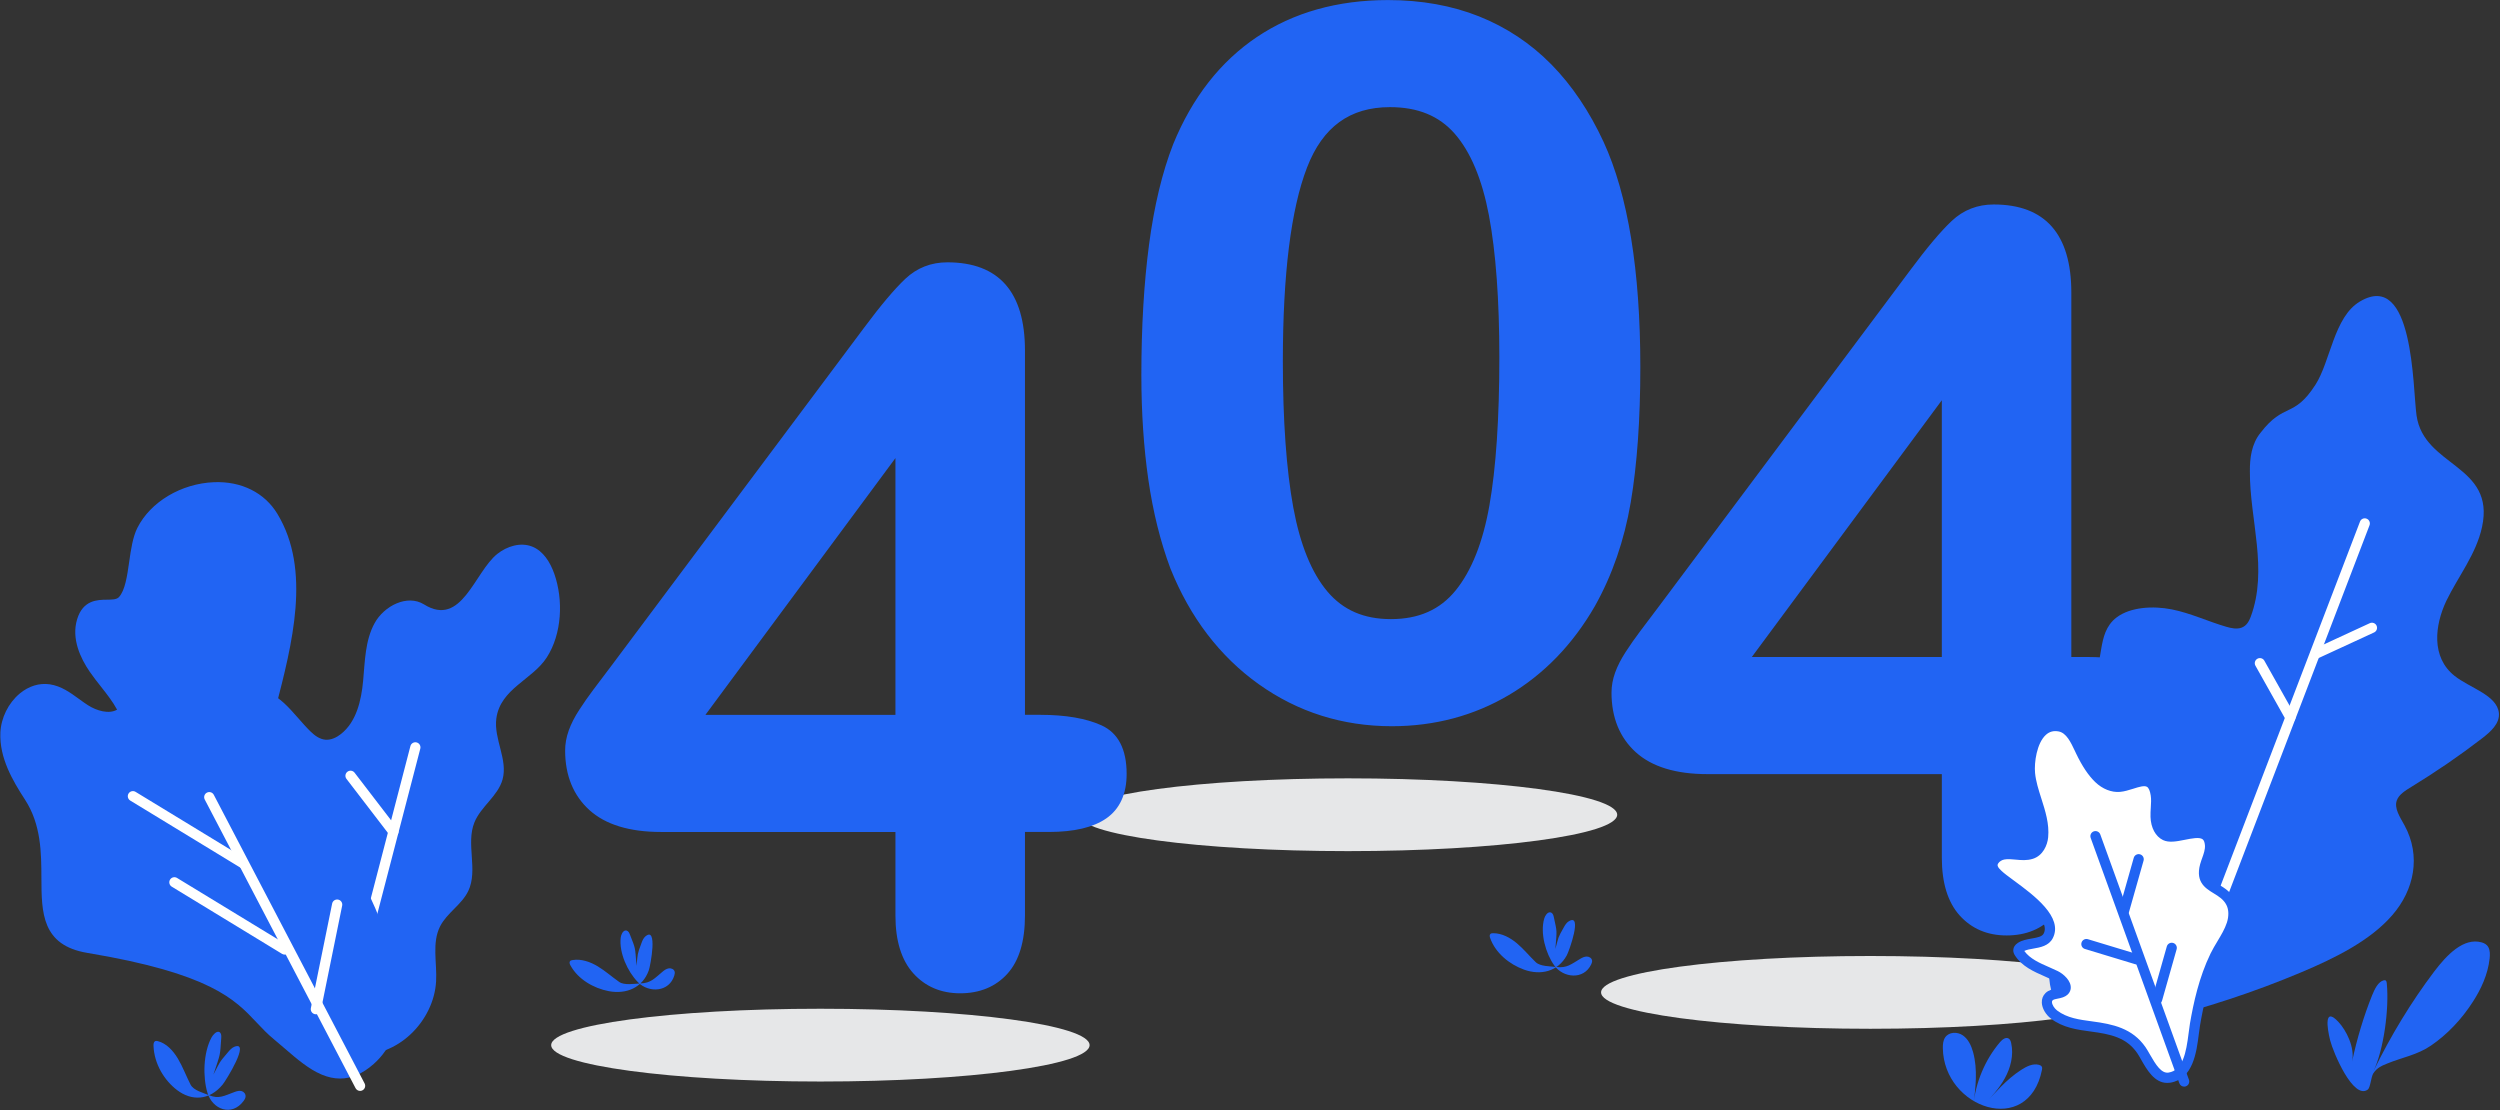 <svg fill="none" height="611" viewBox="0 0 1376 611" width="1376" xmlns="http://www.w3.org/2000/svg" xmlns:xlink="http://www.w3.org/1999/xlink"><rect x="0" y="0" width="1376" height="611" fill="#333333" stroke="none"/><clipPath id="a"><path d="m0 0h1376v611h-1376z"/></clipPath><g clip-path="url(#a)"><path d="m741.93 468.46c81.832 0 148.17-8.968 148.17-20.03s-66.338-20.03-148.17-20.03-148.17 8.968-148.17 20.03 66.338 20.03 148.17 20.03z" fill="#e6e7e8"/><path clip-rule="evenodd" d="m894.8 276.05c3.5-20.66 5.25-45.36 5.25-74.08 0-52.89-6.66-93.79-19.96-122.69-7.71-16.64-17.12-30.6-28.24-41.9-11.13-11.3-24.04-19.88-38.75-25.75-14.71-5.87-31.09-8.8-49.13-8.8-27.32 0-50.83 6.61-70.54 19.83-19.71 13.22-34.73 32.44-45.06 57.66-5.96 15.24-10.34 33.45-13.14 54.64-2.8 21.2-4.2 45.02-4.2 71.46 0 20.49 1.27 39.54 3.81 57.14 2.53 17.6 6.52 33.67 11.95 48.21 10.69 26.63 26.58 47.47 47.69 62.53s44.97 22.59 71.59 22.59c23.12 0 44.14-5.6 63.05-16.81 18.92-11.2 34.33-27.14 46.24-47.81 9.46-16.81 15.93-35.55 19.44-56.22zm-72.51-158.03c3.85 20.41 5.78 46.64 5.78 78.69 0 33.81-1.84 61.13-5.52 81.96-3.68 20.85-10.08 36.87-19.18 48.08-9.11 11.21-21.72 16.81-37.83 16.81-15.59 0-27.94-5.39-37.04-16.16-9.11-10.77-15.59-26.66-19.44-47.68s-5.78-47.99-5.78-80.92c0-48.51 4.51-84.42 13.53-107.71s25.09-34.94 48.21-34.94c16.11 0 28.72 5.21 37.83 15.63 9.11 10.43 15.58 25.84 19.44 46.24z" fill="#2164f3" fill-rule="evenodd"/><path clip-rule="evenodd" d="m692.84 376.6c21.49 15.33 46.12 23.11 73.22 23.11 23.53 0 45.22-5.79 64.47-17.19s35.14-27.82 47.26-48.85c9.56-17 16.21-36.22 19.76-57.13 3.51-20.71 5.29-45.79 5.29-74.55 0-53.06-6.8-94.73-20.22-123.87-7.8-16.86-17.49-31.22-28.79-42.7-11.34-11.52-24.7-20.4-39.71-26.39-14.98-5.97-31.86-9-50.17-9-27.76 0-52.02 6.83-72.1 20.31-20.09 13.47-35.6 33.3-46.11 58.97-6.01 15.39-10.49 33.99-13.3 55.3-2.81 21.22-4.23 45.38-4.23 71.83 0 20.53 1.29 39.89 3.84 57.54 2.56 17.72 6.63 34.13 12.13 48.85 10.83 27.01 27.21 48.47 48.66 63.77zm2.15-351.6c19.14-12.85 42.34-19.36 68.97-19.36 17.6 0 33.78 2.89 48.08 8.61 14.28 5.7 27 14.15 37.79 25.11 10.84 11.02 20.16 24.85 27.69 41.11 13.08 28.39 19.71 69.27 19.71 121.51 0 28.44-1.75 53.21-5.21 73.61-3.44 20.27-9.87 38.88-19.1 55.29-11.62 20.15-26.83 35.9-45.24 46.8-18.39 10.9-39.12 16.42-61.62 16.42-25.9 0-49.43-7.43-69.95-22.07-20.57-14.68-36.28-35.3-46.69-61.23-5.33-14.28-9.3-30.3-11.8-47.62-2.51-17.39-3.78-36.48-3.78-56.74 0-26.2 1.41-50.12 4.18-71.09 2.75-20.86 7.12-39.03 12.95-53.95 10.07-24.58 24.88-43.55 44.02-56.4zm70.55 321.38c-16.39 0-29.57-5.77-39.19-17.15-9.39-11.1-16.14-27.58-20.06-48.99-3.87-21.08-5.83-48.47-5.83-81.42 0-48.64 4.62-85.22 13.72-108.73 9.44-24.38 26.54-36.74 50.83-36.74 16.89 0 30.33 5.58 39.95 16.59 9.4 10.75 16.16 26.76 20.09 47.56 3.87 20.51 5.83 47.16 5.83 79.21 0 33.8-1.87 61.55-5.56 82.45-3.74 21.22-10.39 37.83-19.76 49.36-9.63 11.86-23.1 17.86-40.02 17.86zm-46.12-254.26c8.64-22.31 23.55-33.15 45.59-33.15 15.41 0 27.09 4.8 35.71 14.67 8.72 9.99 15.05 25.1 18.79 44.91 3.8 20.16 5.73 46.46 5.73 78.16 0 33.48-1.84 60.89-5.47 81.48-3.57 20.26-9.83 36.01-18.59 46.79-8.63 10.62-20.29 15.78-35.65 15.78-14.86 0-26.28-4.96-34.9-15.16-8.74-10.34-15.08-25.94-18.82-46.37-3.8-20.74-5.73-47.8-5.73-80.41 0-47.95 4.49-83.84 13.34-106.7z" fill="#2164f3" fill-rule="evenodd"/><path d="m1029.4 566.24c81.83 0 148.17-8.968 148.17-20.03s-66.34-20.03-148.17-20.03c-81.832 0-148.17 8.968-148.17 20.03s66.338 20.03 148.17 20.03z" fill="#e6e7e8"/><path clip-rule="evenodd" d="m1071.59 423.26v48.87c0 13.14 3.02 23.08 9.07 29.81 6.04 6.74 13.97 10.11 23.78 10.11 9.97 0 17.95-3.28 23.9-9.85s8.93-16.59 8.93-30.08v-48.87h16.02c13.31 0 23.29-2.32 29.95-6.96 6.65-4.64 9.98-12.04 9.98-22.2 0-12.43-4.08-20.49-12.22-24.17s-18.96-5.52-32.44-5.52h-11.3v-203.35c0-30.47-13.31-45.71-39.93-45.71-8.24 0-15.29 2.76-21.15 8.28-5.87 5.52-13.36 14.41-22.46 26.67l-139.24 186.26c-3.85 5.09-7.09 9.38-9.72 12.88s-5.17 7.14-7.62 10.9c-2.45 3.77-4.29 7.35-5.52 10.77s-1.84 6.79-1.84 10.12c0 12.97 4.16 23.21 12.48 30.74 8.32 7.54 20.8 11.3 37.44 11.3zm0-58.84h-112.97l112.97-152.64z" fill="#2164f3" fill-rule="evenodd"/><path clip-rule="evenodd" d="m1078.56 503.82c6.57 7.33 15.27 11.05 25.87 11.05 10.76 0 19.5-3.63 25.96-10.77 6.41-7.07 9.66-17.83 9.66-31.97v-46.06h13.22c13.84 0 24.45-2.52 31.56-7.47 7.43-5.17 11.19-13.41 11.19-24.5 0-13.58-4.66-22.57-13.87-26.73-8.47-3.83-19.78-5.77-33.6-5.77h-8.49v-200.54c0-32.2-14.38-48.52-42.74-48.52-8.93 0-16.7 3.04-23.07 9.04-5.97 5.6-13.63 14.7-22.79 27.03l-139.23 186.25-1.678 2.218c-3.125 4.131-5.813 7.684-8.052 10.672-2.67 3.56-5.26 7.28-7.72 11.05-2.55 3.93-4.51 7.75-5.81 11.36-1.33 3.69-2 7.42-2 11.06 0 13.73 4.51 24.77 13.4 32.82 8.82 7.98 22.04 12.03 39.33 12.03h129.08v46.06c0 13.79 3.29 24.45 9.78 31.69zm-.45-378.14c5.37-5.05 11.66-7.51 19.22-7.51 24.98 0 37.12 14.03 37.12 42.9v206.15h14.11c13.03 0 23.55 1.78 31.29 5.27 7.11 3.21 10.56 10.28 10.56 21.61 0 9.27-2.87 15.77-8.78 19.89-6.14 4.29-15.68 6.46-28.34 6.46h-18.84v51.68c0 12.7-2.76 22.19-8.2 28.19-5.44 6.01-12.58 8.93-21.82 8.93-9.05 0-16.14-3-21.68-9.18-5.54-6.17-8.35-15.58-8.35-27.94v-51.68h-134.7c-15.85 0-27.8-3.56-35.55-10.57-7.77-7.04-11.55-16.41-11.55-28.65 0-2.99.56-6.07 1.67-9.16 1.15-3.2 2.91-6.63 5.23-10.19 2.39-3.67 4.92-7.29 7.51-10.75 2.62-3.5 5.86-7.79 9.72-12.88l139.25-186.27c8.96-12.08 16.41-20.92 22.13-26.3zm-3.71 241.55h-121.35l121.35-163.97zm-5.62-5.62h-104.58l104.58-141.31z" fill="#2164f3" fill-rule="evenodd"/><path d="m451.54 595.27c81.832 0 148.17-8.968 148.17-20.03s-66.338-20.03-148.17-20.03-148.17 8.968-148.17 20.03 66.338 20.03 148.17 20.03z" fill="#e6e7e8"/><path clip-rule="evenodd" d="m495.66 455.1v48.87c0 13.14 3.02 23.08 9.08 29.82 6.05 6.74 13.97 10.11 23.78 10.11 9.99 0 17.95-3.28 23.91-9.85 5.95-6.57 8.93-16.59 8.93-30.08v-48.87h16.02c13.31 0 23.29-2.32 29.95-6.96 6.65-4.64 9.98-12.04 9.98-22.2 0-12.43-4.08-20.49-12.22-24.17-8.15-3.68-18.96-5.52-32.45-5.52h-11.3v-203.35c0-30.47-13.31-45.71-39.93-45.71-8.24 0-15.28 2.76-21.15 8.28s-13.35 14.41-22.46 26.67l-139.24 186.25c-3.85 5.09-7.09 9.38-9.72 12.88s-5.17 7.14-7.62 10.9c-2.46 3.77-4.3 7.35-5.52 10.77-1.23 3.42-1.84 6.79-1.84 10.12 0 12.97 4.16 23.21 12.48 30.74 8.32 7.54 20.8 11.3 37.44 11.3zm0-58.84h-112.97l112.97-152.64z" fill="#2164f3" fill-rule="evenodd"/><path clip-rule="evenodd" d="m502.63 535.66c6.58 7.33 15.28 11.05 25.87 11.05 10.77 0 19.51-3.62 25.98-10.77 6.41-7.08 9.66-17.83 9.66-31.97v-46.06h13.21c13.84 0 24.45-2.52 31.56-7.47 7.43-5.17 11.19-13.41 11.19-24.5 0-13.58-4.67-22.57-13.87-26.73-8.47-3.83-19.78-5.77-33.6-5.77h-8.49v-200.54c0-32.19-14.38-48.52-42.74-48.52-8.93 0-16.7 3.04-23.07 9.04-5.96 5.6-13.63 14.7-22.79 27.03l-139.23 186.25c-3.86 5.09-7.1 9.38-9.73 12.89-2.68 3.58-5.29 7.3-7.72 11.05-2.56 3.94-4.52 7.76-5.81 11.36-1.33 3.7-2 7.43-2 11.07 0 13.73 4.51 24.77 13.4 32.82 8.82 7.97 22.05 12.02 39.33 12.02h129.07v46.06c0 13.79 3.29 24.45 9.78 31.69zm-.45-378.14c5.38-5.05 11.67-7.51 19.23-7.51 24.98 0 37.12 14.03 37.1 42.9v206.16h14.11c13.02 0 23.55 1.78 31.29 5.27 7.11 3.21 10.56 10.28 10.56 21.61 0 9.27-2.87 15.77-8.78 19.89-6.14 4.29-15.68 6.46-28.34 6.46h-18.83v51.68c0 12.7-2.77 22.18-8.21 28.19s-12.58 8.93-21.82 8.93c-9.05 0-16.14-3.01-21.68-9.18-5.53-6.17-8.34-15.57-8.34-27.94v-51.68h-134.7c-15.85 0-27.8-3.56-35.55-10.57-7.77-7.03-11.55-16.4-11.55-28.65 0-3 .56-6.08 1.67-9.17 1.15-3.19 2.91-6.62 5.23-10.19 2.37-3.65 4.9-7.26 7.51-10.75 2.63-3.5 5.87-7.79 9.73-12.88l139.24-186.28c8.97-12.07 16.41-20.92 22.13-26.29zm-3.71 241.55h-121.35l121.35-163.97zm-5.62-5.62h-104.58l104.58-141.31z" fill="#2164f3" fill-rule="evenodd"/><path d="m127.39 404.83c.58-9.24 3.06-20.26 11.8-23.3 12.84-4.47 22.07 11.77 31.86 21.21 2.24 2.16 4.94 4.12 8.04 4.39 3.09.27 6.11-1.19 8.55-3.11 8.54-6.74 11.21-18.44 12.22-29.27 1.02-10.83 1.08-22.22 6.32-31.76 5.23-9.53 18-16.05 27.22-10.31 20.75 12.9 27.69-17.79 40.35-27.83 5.33-4.23 12.74-6.51 19.08-4.04 6.22 2.42 10.04 8.73 12.26 15.02 5.04 14.33 4.26 33-4.16 46.05-7.92 12.27-25.52 17.15-27.74 33.53-1.53 11.27 6.45 22.64 3.42 33.6-2.53 9.14-11.93 14.85-15.49 23.64-4.79 11.85 2.12 26.25-3.39 37.77-3.59 7.49-11.69 11.99-15.47 19.39-4.65 9.12-1.66 20.08-2.23 30.3-1.21 21.9-21.29 42.18-43.98 40.21-19.39-1.68-28.43-23.92-37.09-39.26-23.21-41.16-34.55-89.06-31.57-136.23z" fill="#2164f3"/><path d="m199.53 525.96c-.23 0-.48-.03-.71-.09-1.5-.39-2.4-1.93-2.01-3.43l29.08-111.8c.39-1.5 1.94-2.4 3.43-2.01 1.5.39 2.4 1.93 2.01 3.43l-29.08 111.8c-.34 1.26-1.47 2.1-2.72 2.1z" fill="#fff"/><path d="m216.53 460.58c-.85 0-1.68-.38-2.23-1.1l-23.6-30.77c-.95-1.23-.71-3 .52-3.94 1.23-.95 2.99-.71 3.94.52l23.6 30.77c.95 1.23.71 3-.52 3.94-.51.39-1.11.58-1.71.58z" fill="#fff"/><path d="m178.09 588.84c-8.85-3.74-17.08-12.07-25.41-18.87-18.18-14.86-18.82-34.05-104.18-48.27-39.68-6.61-10.4-49.25-32.38-83.08-6.94-10.68-13.64-22.5-13.11-35.23s11.36-25.79 23.97-23.95c7.57 1.1 13.42 6.92 19.86 11.05s15.79 6.34 21.13.87c-4.05-8.56-10.9-15.41-16.27-23.21-5.37-7.79-9.35-17.58-6.54-26.62 4.34-13.97 16.99-5.23 22.33-10.96 7.17-7.68 5.3-28.16 10.6-38.74 12.43-24.81 55.93-34.4 72.17-7.56 18.8 31.07 6.71 73.7-2.41 109.01-12.68 49.09 36.33 65.58 52.35 99.46 11.54 24.43 28.57 68.67 3.57 90.78-9.4 8.33-17.79 8.66-25.68 5.32z" fill="#2164f3"/><path clip-rule="evenodd" d="m176.99 591.43c3.48 1.47 6.86 2.2 10.19 2.2 6.32 0 12.42-2.65 18.48-8 19.45-17.21 18.48-48.87-2.9-94.09-5.79-12.23-15.7-22.26-25.29-31.96-17.87-18.07-34.75-35.14-26.88-65.59l1.01-3.91.003-.01c9.279-35.768 19.795-76.303 1.077-107.24-7.06-11.68-19.84-18.02-34.88-17.43-18.06.72-35.02 10.84-42.21 25.18-2.538 5.076-3.528 11.988-4.488 18.683l-.002.017-.01.07c-1.107 7.709-2.25 15.671-5.64 19.31-1.27 1.35-3.75 1.38-6.63 1.41h-.001c-5.2.06-13.079.151-16.329 10.63-3.37 10.83 1.9 21.77 6.91 29.04 1.93 2.8 4.04 5.48 6.09 8.08l.133.17c3.292 4.188 6.429 8.18 8.817 12.6-4.36 2.59-11.13.71-16.08-2.47-1.477-.946-2.913-1.989-4.353-3.034-.159-.115-.318-.231-.477-.346-4.85-3.53-9.86-7.17-16.14-8.09-5.74-.84-11.57.96-16.5 5.05-6.26 5.19-10.35 13.45-10.68 21.57-.58 13.89 6.7 26.32 13.56 36.88 8.91 13.72 8.97 29.3 9.02 43.05l0.0.014c.07 19.065.136 37.077 25.25 41.256 67.8 11.3 81.3 25.65 93.21 38.32l.005.005c3.068 3.258 5.967 6.337 9.645 9.345 1.96 1.61 3.93 3.3 5.89 5l.053.046c6.404 5.526 13.017 11.232 20.147 14.244zm24.92-9.99c-7.62 6.75-14.65 8.24-22.73 4.82-6.293-2.66-12.537-8.03-18.565-13.214l-.135-.116c-2-1.73-4-3.46-6.01-5.1-3.358-2.746-6.102-5.657-9.002-8.735l-.108-.115-.003-.003c-12.519-13.309-26.712-28.398-96.387-40.007-20.429-3.4-20.48-16.969-20.55-35.748v-.002c-.05-14.53-.12-30.98-9.93-46.09-6.38-9.83-13.16-21.34-12.66-33.58.26-6.48 3.66-13.34 8.65-17.48 2.61-2.16 6.83-4.59 12.1-3.81 4.9.71 9.15 3.8 13.64 7.07 1.69 1.23 3.37 2.45 5.1 3.56 7.69 4.93 18.29 6.99 24.67.46l1.36-1.4-.84-1.77c-2.77-5.85-6.76-10.92-10.62-15.81l-.157-.2c-1.941-2.467-3.941-5.01-5.723-7.59-4.3-6.25-8.86-15.52-6.17-24.19 2.039-6.567 5.806-6.61 11.022-6.67h.008c3.64-.04 7.77-.09 10.67-3.2 4.61-4.94 5.88-13.82 7.11-22.42l.02-.141c.894-6.206 1.816-12.611 3.94-16.839 6.19-12.38 21.58-21.46 37.4-22.09 7.58-.31 21.66 1.2 29.85 14.72 17.496 28.903 7.295 68.221-1.703 102.904l-.007.026-1.02 3.92c-8.66 33.53 10.14 52.56 28.33 70.95l.018.018c9.244 9.354 18.805 19.029 24.182 30.392 20.17 42.7 21.61 72.13 4.25 87.48z" fill="#2164f3" fill-rule="evenodd"/><path d="m344.21 512.15c.26-.04.53-.01.81.09.89.32 1.36 1.28 1.7 2.17 3.12 8.11 2.75 6.06 3.62 17.21.78-7.18.23-5.85 2.75-12.62.49-1.32 1.05-2.67 2.12-3.59 6.92-5.91 2.81 16.06 1.89 18.65-3.4 9.61-12.4 13.29-22 11.48-8.41-1.59-17.01-6.58-21.15-14.23-.37-.69-.71-1.58-.25-2.22.31-.44.89-.59 1.43-.67 4.8-.77 9.7.95 13.87 3.46s7.81 5.8 11.8 8.58c2.83 1.97 8.21.97 11.66.84 5.86-.22 7.77-2.81 12.29-6.54.99-.81 2.08-1.59 3.35-1.77 1.26-.19 2.73.39 3.16 1.59.26.72.12 1.51-.09 2.24-2.71 9.28-14.03 9.9-20.03 3.79-5.73-5.83-10.49-16.28-9.5-24.52.2-1.66 1.15-3.75 2.57-3.94z" fill="#2164f3"/><path d="m120.48 567.93c.25.07.48.21.7.44.67.72.67 1.96.59 3.05-.75 10.06-.18 7.69-4.32 20.06 3.89-7.39 2.8-6.2 8.08-12.4 1.03-1.21 2.14-2.43 3.51-2.96 8.91-3.41-4.55 18.47-6.53 20.87-7.34 8.89-17.16 9.01-25.08 2.97-6.95-5.3-12.56-14.33-12.94-24.32-.03-.9.06-2 .75-2.49.48-.34 1.07-.25 1.6-.12 4.71 1.21 8.4 5.16 11.08 9.64s4.54 9.57 6.94 14.26c1.7 3.33 7.04 4.55 10.23 5.88 5.42 2.26 8.31.29 14.07-1.8 1.26-.45 2.59-.82 3.83-.48s2.31 1.58 2.17 3.06c-.08.88-.56 1.68-1.07 2.37-6.57 8.83-17.14 4.67-19.9-4.46-2.63-8.71-2.33-21.99 2.21-30.43.91-1.69 2.7-3.53 4.08-3.14z" fill="#2164f3"/><g fill="#fff"><path d="m198.2 600.44c-1.01 0-1.99-.55-2.5-1.51l-83.01-158.87c-.72-1.38-.19-3.07 1.19-3.79 1.39-.72 3.08-.18 3.79 1.19l83.01 158.87c.72 1.38.19 3.07-1.19 3.79-.41.21-.86.32-1.29.32z"/><path d="m156.69 525.41c-.5 0-1-.13-1.46-.41l-60.7-36.98c-1.32-.81-1.75-2.54-.94-3.86.81-1.33 2.54-1.75 3.86-.94l60.7 36.98c1.32.81 1.75 2.54.94 3.86-.53.87-1.46 1.35-2.4 1.35z"/><path d="m133.86 478.02c-.5 0-1-.13-1.46-.41l-60.71-36.98c-1.32-.81-1.75-2.54-.94-3.86s2.54-1.75 3.86-.94l60.71 36.98c1.32.81 1.75 2.54.94 3.86-.53.87-1.46 1.35-2.4 1.35z"/><path d="m173.86 558.26c-.19 0-.37-.02-.56-.06-1.52-.31-2.5-1.79-2.2-3.31l11.71-57.56c.31-1.52 1.8-2.5 3.32-2.19s2.5 1.79 2.2 3.31l-11.71 57.56c-.28 1.33-1.46 2.25-2.76 2.25z"/></g><path d="m1156.5 357.2c1.06-6.24 2.51-12.85 8.5-17.39 7.6-5.73 20.06-6.46 30.42-4.39 10.35 2.08 19.68 6.56 29.91 9.55 2.75.8 5.91 1.48 8.56.44 2.68-1.04 3.96-3.5 4.85-5.78 9.81-26.24-.57-53.76-.4-80.18-.07-7.19.86-15.13 5.88-21.28 13.03-16.91 18.19-7.75 30.17-26.36 8.37-13 10.15-37.38 24.53-45.88 29.73-17.59 29 47.74 31.14 62.72 4.05 28.42 43.51 26.98 36.05 61.43-3.24 14.96-13.12 27.16-19.62 40.58-6.4 13.47-8.49 31 4.48 41.32 8.45 6.72 23.26 10.53 24.41 20.34.66 5.78-4.45 10.39-9.36 14.15-12.25 9.43-25.12 18.26-38.58 26.48-3.4 2.08-7.02 4.29-8.21 7.51-1.64 4.4 1.75 9.27 4.24 13.85 9.19 16.9 5.29 35.52-6.7 49.33-11.9 13.83-30.97 23.49-50.7 31.74-25.38 10.66-52.2 19.51-80.3 26.42-82.44 16.67-53.93-46.48-50.42-69.26 6.38-45.62 13.43-90.75 21.15-135.34z" fill="#2164f3"/><path d="m1206.7 538.74c-.33 0-.67-.06-1.01-.19-1.45-.55-2.17-2.18-1.62-3.63l94.87-247.83c.55-1.45 2.17-2.19 3.63-1.62 1.45.55 2.17 2.18 1.62 3.63l-94.87 247.83c-.43 1.12-1.49 1.81-2.62 1.81z" fill="#fff"/><path d="m1260.62 397.7c-.98 0-1.94-.52-2.46-1.43l-16.77-29.87c-.76-1.35-.28-3.07 1.08-3.83s3.07-.28 3.83 1.07l16.77 29.87c.76 1.35.28 3.07-1.08 3.83-.43.24-.9.36-1.37.36z" fill="#fff"/><path d="m1274.42 362.72c-1.06 0-2.08-.6-2.55-1.63-.65-1.41-.04-3.08 1.37-3.73l31.1-14.36c1.4-.65 3.08-.04 3.73 1.37s.04 3.08-1.37 3.73l-31.1 14.36c-.38.17-.78.26-1.18.26z" fill="#fff"/><path d="m1151.16 564.96c-7.43-.99-14.8-2.06-20.69-6.62-3.05-2.36-5.41-7.14-2.63-9.8 1.4-1.34 3.52-1.48 5.41-1.9 7.29-1.62 2.21-7.63-1.87-9.62-7.19-3.5-15.66-5.91-19.98-12.64-.27-.42-.53-.89-.51-1.39.04-.75.69-1.31 1.32-1.72 4.29-2.78 12.55-1.17 15.13-6.2 6.3-12.29-21.14-27.42-27.68-33.74-1.25-1.21-2.56-2.52-2.91-4.22-.69-3.3 2.64-6.22 5.96-6.82 5.08-.91 10.3 1.3 15.34-.29 3.97-1.25 6.08-5.5 6.45-9.41 1.12-11.76-6.1-23.27-7.21-34.87-.91-9.49 2.95-28.41 16.3-25.9 6.11 1.15 8.92 8.03 11.6 13.64 2.49 5.2 5.81 10.97 9.97 14.97 3.05 2.93 7.2 5.01 11.42 4.63 8.19-.75 17.89-8.82 19.96 4.29.63 4.02-.22 8.11-.09 12.17s1.62 8.55 5.29 10.31c6.68 3.21 23.6-7.94 24.65 5.16.27 3.28-1.05 6.45-2.15 9.55-5.31 14.99 8.62 12.28 13.71 22.32 1.83 3.61 1.64 7.98.39 11.83-2.01 6.18-6.29 11.52-9.12 17.34-5.75 11.82-8.85 24.77-11.08 37.65-1.63 9.45-1.55 27.38-14.13 29.42-7.76 1.26-12-10.17-15.4-15.11-6.62-9.6-16.51-11.58-27.45-13.03z" fill="#fff"/><path clip-rule="evenodd" d="m1178.46 583.19c3.11 5.48 7.3 12.84 14.31 12.84.55 0 1.12-.04 1.7-.11 12.65-2.039 14.52-16.912 15.76-26.762v-.008c.02-.145.04-.289.06-.433.2-1.628.4-3.156.63-4.507 1.82-10.56 4.7-24.29 10.83-36.9 1.04-2.13 2.27-4.19 3.58-6.37l.05-.078c2.11-3.535 4.3-7.192 5.63-11.262 1.65-5.05 1.46-10.01-.55-13.97-2.3-4.54-6.1-6.87-9.16-8.74-4.76-2.91-6.93-4.24-4.41-11.37l.36-1c1.05-2.9 2.24-6.19 1.95-9.72-.26-3.3-1.44-5.76-3.49-7.31-3.75-2.835-9.07-1.774-14.22-.745l-.03.005-.02.004c-3.22.639-6.86 1.364-8.47.586-2.59-1.25-3.61-4.88-3.7-7.87-.05-1.53.05-3.06.15-4.59v-.055c.16-2.543.33-5.175-.1-7.885-.68-4.28-2.19-7.1-4.63-8.61-3.63-2.25-8-.88-12.23.45-2.08.66-4.24 1.34-6.13 1.51-2.98.28-6.37-1.13-9.21-3.86-3.21-3.09-6.37-7.85-9.39-14.16l-.58-1.23c-2.65-5.63-5.95-12.63-13.03-13.96-4.5-.85-8.61.28-11.88 3.27-6.83 6.24-8.37 19.05-7.73 25.65.5 5.19 2.12 10.29 3.7 15.23 2.11 6.62 4.1 12.87 3.51 19.1-.27 2.87-1.76 6.14-4.5 7-2.21.697-4.66.462-7.25.214l-.04-.004-.03-.003c-2.46-.239-4.99-.485-7.67-.007-2.81.51-5.5 2.21-7.01 4.45-1.2 1.77-1.62 3.75-1.21 5.71.54 2.61 2.37 4.38 3.71 5.67 1.63 1.567 4.29 3.528 7.38 5.805l.07.055c8.77 6.45 23.44 17.25 19.68 24.58-.84 1.65-3.08 2.14-6.67 2.77-2.6.45-5.28.92-7.49 2.35-1.64 1.07-2.52 2.39-2.59 3.93-.07 1.47.64 2.58.95 3.06 3.85 6.003 10.25 8.814 16.46 11.537l.05.023c1.56.68 3.11 1.36 4.6 2.09 2.28 1.12 3.96 3.26 4.05 3.73-.08.09-.52.39-1.56.62l-1.05.21c-1.77.33-3.97.74-5.7 2.4-1.48 1.42-2.2 3.29-2.09 5.43.16 3.03 2.1 6.42 4.94 8.62 6.63 5.13 14.82 6.22 22.04 7.18 10.81 1.43 19.56 3.22 25.52 11.86.63.907 1.29 2.068 2 3.319zm2.47-6.77c-7.25-10.52-18.05-12.74-29.41-14.25l-.07-.009c-6.81-.907-13.85-1.845-19.27-6.031-1.5-1.17-2.7-3.1-2.77-4.48-.03-.61.17-.89.37-1.08.52-.492 1.62-.703 2.8-.929l.06-.011c.42-.08.83-.16 1.23-.25 4.67-1.03 5.67-3.73 5.85-5.25.5-4.25-4.09-8.16-7.1-9.63-1.47-.723-3.02-1.4-4.56-2.076l-.24-.104c-5.4-2.36-10.52-4.61-13.66-8.92 1.25-.637 3.14-.966 4.96-1.285l.03-.005v-.001c3.8-.66 8.53-1.481 10.71-5.739 5.94-11.587-10.47-23.663-21.34-31.663l-.01-.007c-2.96-2.18-5.51-4.06-6.88-5.38-.86-.83-1.93-1.87-2.12-2.78-.04-.17-.15-.67.36-1.42.67-1 2.01-1.82 3.34-2.06 1.91-.338 3.96-.142 6.14.067l.03.003.05.005c3.02.288 6.18.589 9.47-.455 5.55-1.75 8-7.47 8.41-11.83.7-7.38-1.56-14.48-3.75-21.34l-.03-.084c-1.54-4.839-2.99-9.412-3.43-13.976-.55-5.77.95-16.42 5.93-20.97 1.97-1.8 4.25-2.42 7.05-1.9 4.25.8 6.66 5.899 8.99 10.829v.001l.59 1.26c3.36 7.02 6.81 12.18 10.56 15.78 4.02 3.86 8.98 5.8 13.62 5.4 2.43-.214 4.81-.96 7.13-1.683l.18-.057.01-.004c3-.949 6.11-1.935 7.57-1.026.93.58 1.64 2.21 2.03 4.71.33 2.11.19 4.34.04 6.7-.11 1.71-.21 3.42-.16 5.12.19 6.01 2.76 10.78 6.88 12.76 3.31 1.583 7.51.747 11.97-.139l.06-.011.03-.006c3.76-.749 7.99-1.59 9.74-.284.72.54 1.14 1.65 1.28 3.29.19 2.31-.69 4.76-1.63 7.35l-.37 1.04c-4.04 11.42 1.95 15.09 6.77 18.04 2.83 1.73 5.5 3.37 7.08 6.49 1.3 2.58 1.38 6.11.22 9.69-1.15 3.486-3.08 6.724-5.14 10.149l-.02.041c-1.32 2.19-2.67 4.45-3.82 6.8-6.43 13.24-9.43 27.48-11.32 38.41-.26 1.54-.49 3.3-.72 5.19-1.41 11.25-3.22 20.66-11.08 21.93-3.86.6-6.93-4.12-10.23-9.93-.86-1.51-1.66-2.91-2.41-4z" fill="#2164f3" fill-rule="evenodd"/><path d="m1153.35 460.24 48.8 135.03z" fill="#fff"/><path d="m1202.15 598.08c-1.15 0-2.23-.71-2.64-1.86l-48.8-135.03c-.53-1.46.23-3.07 1.69-3.6 1.46-.52 3.07.23 3.6 1.69l48.8 135.03c.53 1.46-.23 3.07-1.69 3.6-.32.12-.64.17-.96.17z" fill="#2164f3"/><path d="m1169.05 501.37 8.06-28.44z" fill="#fff"/><path d="m1169.05 504.18c-.25 0-.51-.03-.76-.11-1.5-.42-2.36-1.98-1.94-3.47l8.06-28.44c.42-1.49 1.98-2.36 3.47-1.94 1.5.42 2.36 1.98 1.94 3.47l-8.06 28.44c-.35 1.24-1.48 2.05-2.71 2.05z" fill="#2164f3"/><path d="m1187.25 550.14 8.06-28.43z" fill="#fff"/><path d="m1187.25 552.95c-.25 0-.51-.03-.76-.11-1.5-.42-2.36-1.98-1.94-3.47l8.06-28.44c.42-1.49 1.98-2.36 3.47-1.94 1.5.42 2.36 1.98 1.94 3.47l-8.06 28.44c-.35 1.25-1.48 2.05-2.71 2.05z" fill="#2164f3"/><path d="m1176.12 528.04-27.75-8.41z" fill="#fff"/><path d="m1176.12 530.85c-.27 0-.55-.04-.82-.12l-27.76-8.41c-1.49-.45-2.32-2.02-1.87-3.51s2.02-2.33 3.51-1.87l27.76 8.41c1.49.45 2.32 2.02 1.87 3.51-.37 1.21-1.48 1.99-2.69 1.99z" fill="#2164f3"/><path d="m853.09 502.13c.26.01.52.07.79.22.83.45 1.14 1.48 1.34 2.41 1.81 8.5 1.76 6.42.86 17.57 1.9-6.96 1.15-5.74 4.7-12.03.69-1.22 1.46-2.47 2.66-3.21 7.76-4.75.25 16.3-1.07 18.72-4.87 8.96-14.34 11.18-23.53 7.88-8.06-2.9-15.76-9.17-18.65-17.38-.26-.74-.45-1.67.1-2.23.38-.39.98-.44 1.52-.44 4.87-.01 9.43 2.47 13.15 5.6s6.8 6.96 10.3 10.33c2.48 2.39 7.96 2.25 11.38 2.67 5.82.7 8.12-1.55 13.17-4.53 1.1-.65 2.3-1.24 3.58-1.23s2.63.82 2.87 2.07c.14.75-.12 1.51-.44 2.2-4.14 8.74-15.41 7.57-20.38.59-4.74-6.65-7.79-17.73-5.52-25.71.46-1.62 1.73-3.53 3.17-3.5z" fill="#2164f3"/><path d="m1091.04 608.96c7.05-7.26 12.86-14.61 21.52-20.16 2.92-1.87 6.33-3.6 9.68-2.72.63.17 1.3.47 1.59 1.08.26.53.17 1.16.06 1.74-7.46 37.06-54 21.24-54.55-11.96-.03-2.06.13-4.23 1.24-5.91 2.04-3.08 6.67-3.27 9.71-1.2s4.73 5.73 5.72 9.36c2.62 9.6 1.35 19.78.05 29.61 1.26-13.01 6.51-25.53 14.81-35.27 1.25-1.46 3.27-2.96 4.83-1.83.75.54 1.06 1.52 1.26 2.44 1.47 6.6-.31 13.59-3.54 19.41-3.21 5.82-7.8 10.67-12.38 15.41z" fill="#2164f3"/><path d="m1361.15 551.26c4.39-6.86 8.17-14.81 9.14-23.7.23-2.15.26-4.52-.72-6.26-.85-1.51-2.28-2.22-3.67-2.61-9.86-2.78-19.11 6.75-26.22 16.18-12.57 16.66-23.79 35.09-33.41 54.88 5.76-11.84 8.79-34.55 7.42-48.47-.05-.55-.14-1.14-.46-1.49-.33-.35-.8-.33-1.22-.23-3.03.77-4.94 4.66-6.4 8.26-4.5 11.15-8.41 24.03-11.02 36.54 1.64-7.86-3.21-17.32-7.61-22-7.87-8.37-6.19 3.31-4.48 10.17 1.67 6.73 12.8 33.05 20.73 27.17 1.45-1.08 1.81-6.96 3-8.85 2.08-3.28 4.97-4.36 7.95-5.58 8-3.28 16.33-4.63 23.85-9.79 8.79-6.02 16.73-14.23 23.12-24.22z" fill="#2164f3"/></g></svg>